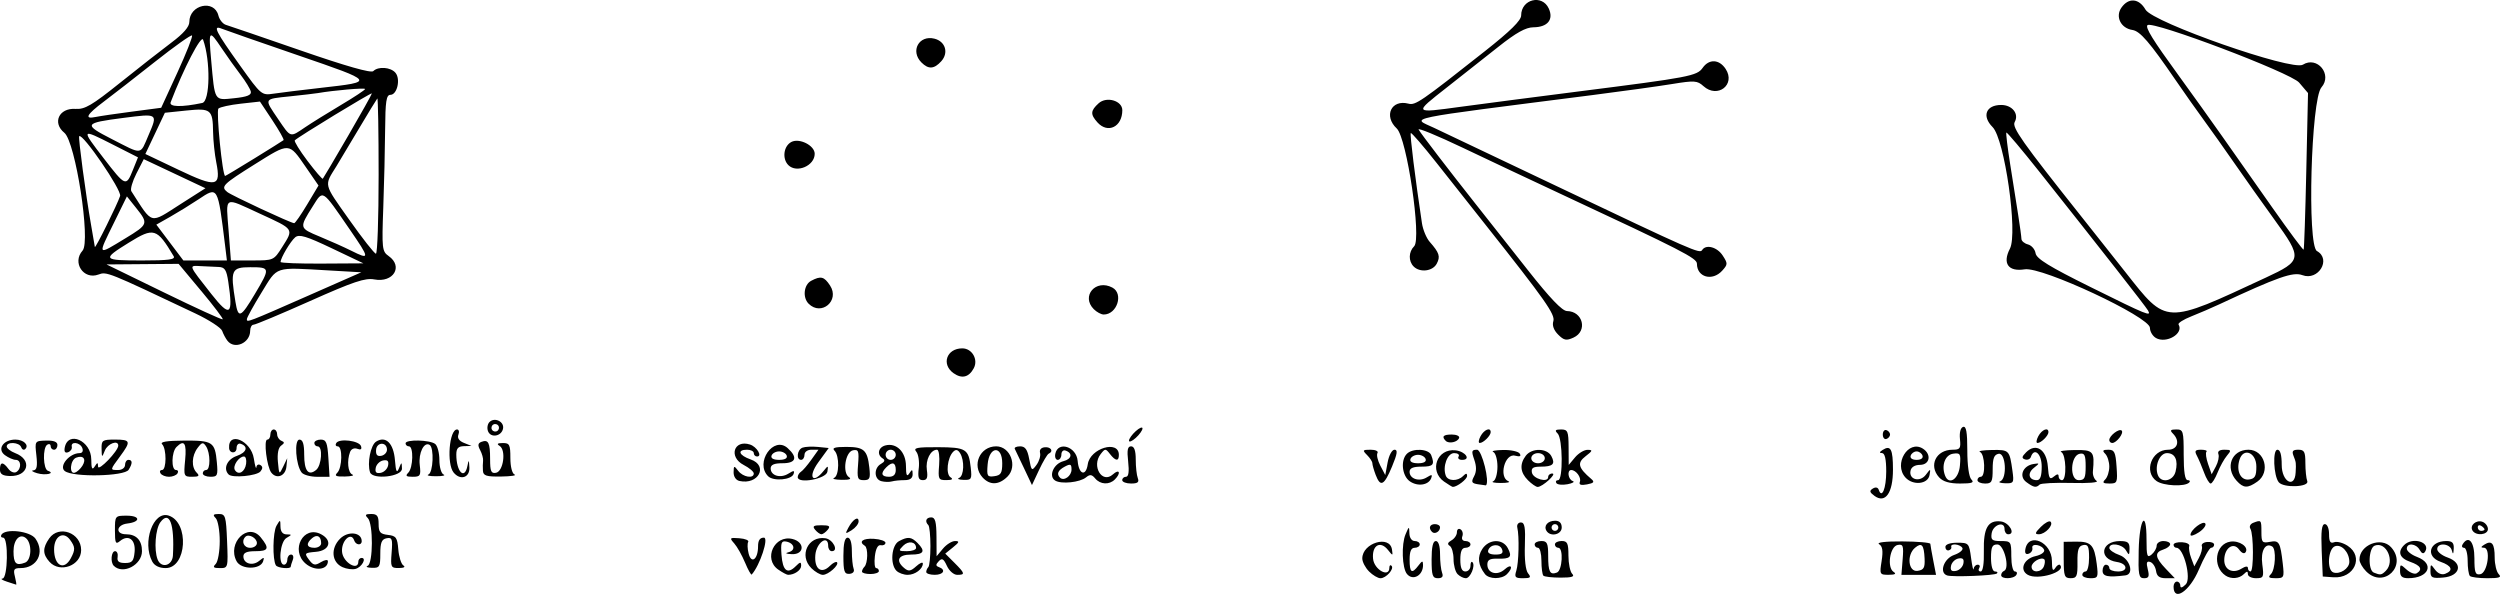 <?xml version="1.0" encoding="UTF-8" standalone="no"?>
<svg
   xmlns:dc="http://purl.org/dc/elements/1.1/"
   xmlns:cc="http://creativecommons.org/ns#"
   xmlns:rdf="http://www.w3.org/1999/02/22-rdf-syntax-ns#"
   xmlns:svg="http://www.w3.org/2000/svg"
   xmlns="http://www.w3.org/2000/svg"
   xmlns:sodipodi="http://sodipodi.sourceforge.net/DTD/sodipodi-0.dtd"
   xmlns:inkscape="http://www.inkscape.org/namespaces/inkscape"
   width="195.678mm"
   height="46.488mm"
   viewBox="0 0 195.678 46.488"
   version="1.1"
   id="svg8"
   inkscape:version="1.0.1 (3bc2e813f5, 2020-09-07)"
   sodipodi:docname="ramsey-motivace.svg">
  <defs
     id="defs2" />
  <sodipodi:namedview
     id="base"
     pagecolor="#ffffff"
     bordercolor="#666666"
     borderopacity="1.0"
     inkscape:pageopacity="0.0"
     inkscape:pageshadow="2"
     inkscape:zoom="0.54644825"
     inkscape:cx="295.50259"
     inkscape:cy="66.925309"
     inkscape:document-units="mm"
     inkscape:current-layer="layer1"
     inkscape:document-rotation="0"
     showgrid="false"
     inkscape:window-width="954"
     inkscape:window-height="1049"
     inkscape:window-x="2880"
     inkscape:window-y="0"
     inkscape:window-maximized="1"
     fit-margin-top="0"
     fit-margin-left="0"
     fit-margin-right="0"
     fit-margin-bottom="0" />
  <g
     inkscape:label="Layer 1"
     inkscape:groupmode="layer"
     id="layer1"
     transform="translate(-0.661,-18.435)">
    <path
       style="fill:#000000;stroke-width:0.265"
       d="m 170.788,64.354 c 0,-0.218 0.119,-0.397 0.265,-0.397 0.146,0 0.265,0.145 0.265,0.321 0,0.208 0.151,0.17 0.428,-0.107 0.451,-0.451 -0.163,-2.86 -0.729,-2.86 -0.126,0 -0.229,-0.106 -0.229,-0.237 0,-0.13 0.299,-0.219 0.664,-0.198 0.365,0.021 0.619,0.157 0.564,0.303 -0.055,0.146 0.011,0.562 0.148,0.926 l 0.248,0.661 0.35,-0.648 c 0.192,-0.356 0.3,-0.777 0.24,-0.935 -0.061,-0.158 0.131,-0.305 0.425,-0.328 0.295,-0.022 0.536,0.071 0.536,0.208 0,0.136 -0.106,0.248 -0.235,0.248 -0.129,0 -0.564,0.774 -0.966,1.72 -0.717,1.687 -1.974,2.53 -1.974,1.323 z M 1.19,63.957 c -0.364,-0.117 -0.513,-0.224 -0.331,-0.238 0.419,-0.033 0.469,-3.201 0.051,-3.201 -0.154,0 -0.215,-0.105 -0.136,-0.233 0.314,-0.507 2.247,-0.283 2.662,0.309 0.758,1.082 0.136,2.306 -1.171,2.306 -0.511,0 -0.578,0.101 -0.437,0.661 0.091,0.364 0.134,0.65 0.095,0.635 -0.039,-0.015 -0.369,-0.122 -0.733,-0.238 z m 1.434,-1.484 c 0.512,-0.196 0.558,-1.511 0.068,-1.917 -0.48,-0.398 -0.973,0.123 -0.973,1.028 0,0.961 0.201,1.159 0.904,0.889 z m 105.194,0.69 c -0.291,-0.291 -0.529,-0.749 -0.529,-1.017 0,-1.213 2.149,-1.863 2.323,-0.702 0.077,0.514 0.068,0.515 -0.315,0.033 -0.601,-0.755 -1.266,-0.36 -1.165,0.693 0.083,0.856 1.274,1.515 1.274,0.704 0,-0.18 0.076,-0.251 0.17,-0.157 0.236,0.236 -0.419,0.977 -0.864,0.977 -0.2,0 -0.603,-0.238 -0.894,-0.529 z m 2.967,0.198 c -0.382,-0.463 -0.446,-2.317 -0.108,-3.109 0.275,-0.644 0.283,-0.646 0.299,-0.066 0.01,0.345 0.183,0.595 0.414,0.595 0.218,0 0.397,0.119 0.397,0.265 0,0.146 -0.179,0.265 -0.397,0.265 -0.277,0 -0.397,0.279 -0.397,0.926 0,1.033 0.17,1.148 0.69,0.463 0.296,-0.39 0.353,-0.398 0.36,-0.053 0.017,0.823 -0.79,1.281 -1.258,0.714 z m 1.928,-1.124 c 0,-0.988 0.106,-1.455 0.331,-1.455 0.208,0 0.331,0.384 0.331,1.037 0,0.57 0.072,1.225 0.161,1.455 0.111,0.289 0.009,0.419 -0.331,0.419 -0.419,0 -0.491,-0.214 -0.491,-1.455 z m 2.037,1.138 c -0.175,-0.175 -0.318,-0.703 -0.318,-1.175 0,-0.472 -0.134,-0.941 -0.299,-1.042 -0.204,-0.126 -0.162,-0.261 0.132,-0.426 0.237,-0.133 0.431,-0.421 0.431,-0.64 0,-0.22 0.127,-0.321 0.283,-0.225 0.155,0.096 0.219,0.341 0.141,0.545 -0.082,0.214 0.022,0.37 0.247,0.37 0.214,0 0.389,0.119 0.389,0.265 0,0.146 -0.179,0.265 -0.397,0.265 -0.277,0 -0.397,0.279 -0.397,0.926 0,0.647 0.12,0.926 0.397,0.926 0.218,0 0.397,-0.198 0.397,-0.441 0,-0.243 0.07,-0.371 0.156,-0.285 0.252,0.252 -0.162,1.255 -0.518,1.255 -0.179,0 -0.469,-0.143 -0.644,-0.318 z m 2.137,-0.013 c -0.537,-0.694 -0.606,-1.345 -0.206,-1.956 0.517,-0.789 1.592,-0.828 1.996,-0.072 0.369,0.69 0.207,0.858 -0.802,0.829 -0.604,-0.017 -0.797,0.095 -0.797,0.46 0,0.687 0.778,0.9 1.361,0.373 0.534,-0.483 0.692,-0.14 0.173,0.379 -0.415,0.415 -1.401,0.407 -1.726,-0.013 z m 1.34,-1.931 c -0.18,-0.469 -0.918,-0.415 -1.083,0.079 -0.069,0.207 0.143,0.331 0.565,0.331 0.501,0 0.635,-0.106 0.518,-0.41 z m 1.117,1.678 c 0.194,-0.61 0.242,-2.701 0.078,-3.385 -0.052,-0.218 0.075,-0.397 0.282,-0.397 0.296,0 0.363,0.388 0.312,1.802 -0.04,1.101 0.058,1.95 0.25,2.183 0.261,0.315 0.193,0.381 -0.396,0.381 -0.614,0 -0.686,-0.081 -0.526,-0.584 z m 2.121,0.386 c -0.085,-0.085 -0.154,-0.611 -0.154,-1.169 0,-0.558 -0.119,-1.014 -0.265,-1.014 -0.146,0 -0.265,-0.119 -0.265,-0.265 0,-0.146 0.238,-0.265 0.529,-0.265 0.448,0 0.529,0.176 0.529,1.147 0,1.27 0.137,1.532 0.687,1.32 0.423,-0.162 0.521,-1.938 0.106,-1.938 -0.146,0 -0.265,-0.119 -0.265,-0.265 0,-0.146 0.238,-0.265 0.529,-0.265 0.447,0 0.529,0.176 0.529,1.138 0,0.626 0.133,1.271 0.295,1.433 0.218,0.218 -0.021,0.295 -0.904,0.295 -0.66,0 -1.269,-0.069 -1.354,-0.154 z m 31.594,-0.022 c -0.636,-0.213 -0.255,-1.318 0.551,-1.599 0.447,-0.156 0.738,-0.406 0.646,-0.555 -0.191,-0.31 -0.965,-0.375 -0.864,-0.073 0.036,0.109 -0.053,0.228 -0.198,0.265 -0.146,0.036 -0.265,-0.083 -0.265,-0.265 0,-0.202 0.362,-0.331 0.926,-0.331 0.898,0 0.931,0.036 1.085,1.191 0.087,0.655 0.177,1.042 0.198,0.86 0.022,-0.182 0.166,-0.331 0.32,-0.331 0.154,0 0.207,0.119 0.117,0.265 -0.09,0.146 -0.037,0.265 0.118,0.265 0.172,0 0.268,-0.619 0.246,-1.585 -0.041,-1.815 0.321,-2.449 1.331,-2.331 0.654,0.076 1.184,1.006 0.573,1.006 -0.156,0 -0.284,-0.187 -0.284,-0.416 0,-0.647 -0.913,-0.329 -1.011,0.353 -0.072,0.503 0.038,0.593 0.728,0.593 0.786,0 0.812,0.038 0.812,1.191 0,0.662 0.124,1.191 0.28,1.191 0.154,0 0.207,0.119 0.117,0.265 -0.205,0.332 -1.191,0.35 -1.191,0.022 0,-0.133 0.101,-0.282 0.223,-0.331 0.476,-0.188 0.006,-2.073 -0.517,-2.073 -0.407,0 -0.5,0.197 -0.5,1.058 0,0.63 0.125,1.058 0.309,1.058 0.17,0 0.24,0.069 0.155,0.154 -0.167,0.167 -3.477,0.299 -3.905,0.155 z m 1.279,-0.931 c 0.067,-0.35 -0.041,-0.458 -0.391,-0.391 -0.266,0.051 -0.526,0.311 -0.577,0.577 -0.067,0.35 0.041,0.458 0.391,0.391 0.266,-0.051 0.526,-0.311 0.577,-0.577 z m 5.031,0.879 c -0.666,-0.388 -0.301,-1.256 0.612,-1.456 0.429,-0.094 0.735,-0.309 0.679,-0.478 -0.137,-0.412 -1.018,-0.566 -0.925,-0.162 0.04,0.175 -0.087,0.377 -0.283,0.448 -0.234,0.085 -0.324,-0.039 -0.262,-0.364 0.257,-1.349 2.071,-0.539 2.077,0.928 0.003,0.695 0.072,0.853 0.25,0.571 0.135,-0.214 0.306,-0.33 0.378,-0.257 0.537,0.537 -1.737,1.231 -2.526,0.771 z m 1.273,-0.665 c 0.086,-0.225 0.1,-0.465 0.03,-0.535 -0.236,-0.236 -0.997,0.203 -0.997,0.575 0,0.501 0.772,0.469 0.967,-0.04 z m 1.547,-0.487 v -1.425 l 0.974,-0.013 c 1.167,-0.016 1.423,0.261 1.611,1.739 0.133,1.051 0.101,1.124 -0.493,1.124 -0.35,-10e-6 -0.636,-0.119 -0.636,-0.265 0,-0.146 0.119,-0.265 0.265,-0.265 0.146,0 0.265,-0.485 0.265,-1.078 0,-0.886 -0.083,-1.061 -0.463,-0.985 -0.365,0.073 -0.46,0.356 -0.446,1.342 0.015,1.091 -0.053,1.249 -0.529,1.249 -0.484,0 -0.546,-0.162 -0.546,-1.425 z m 3.043,0.839 c 0,-0.26 0.119,-0.472 0.265,-0.472 0.146,0 0.265,0.119 0.265,0.265 0,0.146 0.308,0.265 0.684,0.265 0.818,0 0.743,-0.62 -0.09,-0.743 -1.466,-0.217 -1.264,-1.638 0.232,-1.638 0.616,0 0.76,0.114 0.753,0.595 -0.007,0.532 -0.037,0.546 -0.278,0.132 -0.291,-0.499 -1.302,-0.643 -1.302,-0.185 0,0.153 0.357,0.403 0.794,0.555 0.82,0.286 1.174,1.5 0.463,1.589 -1.364,0.17 -1.786,0.085 -1.786,-0.363 z m 2.827,-1.591 c 0.056,-2.503 0.612,-3.28 0.612,-0.856 0,1.312 0.052,1.467 0.397,1.18 0.218,-0.181 0.397,-0.493 0.397,-0.694 0,-0.2 0.238,-0.364 0.529,-0.364 0.291,0 0.529,0.111 0.529,0.247 0,0.136 -0.238,0.322 -0.529,0.415 -0.714,0.227 -0.666,0.622 0.182,1.507 l 0.711,0.742 h -0.693 c -0.508,0 -0.715,-0.153 -0.777,-0.575 -0.046,-0.316 -0.25,-0.629 -0.453,-0.696 -0.279,-0.092 -0.326,0.048 -0.193,0.575 0.139,0.555 0.08,0.696 -0.293,0.696 -0.414,2.2e-4 -0.462,-0.252 -0.419,-2.177 z m 6.804,1.974 c -1.065,-0.711 -0.812,-2.491 0.378,-2.662 0.695,-0.1 1.443,0.413 1.192,0.818 -0.104,0.169 -0.304,0.091 -0.518,-0.202 -0.451,-0.617 -1.159,-0.107 -1.159,0.834 0,0.762 0.672,1.089 1.358,0.66 0.305,-0.19 0.494,-0.206 0.494,-0.042 0,0.147 0.092,0.267 0.205,0.267 0.257,0 0.246,-2.933 -0.013,-3.346 -0.106,-0.169 -0.005,-0.374 0.227,-0.463 0.627,-0.241 0.638,-0.228 0.638,0.729 0,0.805 0.063,0.877 0.658,0.764 0.731,-0.14 0.818,0.008 1.015,1.721 0.122,1.068 0.094,1.124 -0.56,1.124 -0.536,0 -0.619,-0.071 -0.372,-0.318 0.355,-0.355 0.434,-1.961 0.106,-2.163 -0.542,-0.335 -0.92,0.342 -0.779,1.395 0.135,1.01 0.101,1.085 -0.491,1.085 -0.35,0 -0.636,-0.143 -0.636,-0.318 0,-0.247 -0.071,-0.247 -0.318,0 -0.356,0.356 -0.991,0.407 -1.429,0.115 z m 7.519,-1.981 c -0.062,-1.51 0.003,-2.051 0.246,-2.051 0.19,2.7e-4 0.331,0.334 0.331,0.786 0,0.591 0.099,0.748 0.399,0.632 0.219,-0.084 0.696,0.041 1.058,0.279 1.301,0.852 0.514,2.582 -1.122,2.464 l -0.828,-0.06 -0.085,-2.051 z m 2.164,0.902 c 0,-0.751 -0.617,-1.415 -1.131,-1.218 -0.54,0.207 -0.641,1.86 -0.125,2.045 0.513,0.184 1.257,-0.306 1.257,-0.827 z m 1.323,0.752 c -0.291,-0.291 -0.529,-0.708 -0.529,-0.926 0,-1.155 1.702,-1.823 2.473,-0.971 1.304,1.441 -0.57,3.271 -1.943,1.897 z m 1.535,-0.053 c 0.739,-0.739 0.041,-2.319 -0.87,-1.969 -0.491,0.189 -0.548,1.918 -0.07,2.112 0.517,0.209 0.601,0.196 0.939,-0.142 z m 1.111,0.012 c 0,-0.547 0.021,-0.552 0.512,-0.106 0.282,0.255 0.639,0.386 0.794,0.29 0.486,-0.3 0.309,-0.61 -0.512,-0.897 -0.833,-0.29 -1.01,-0.776 -0.476,-1.31 0.667,-0.667 2.099,-0.224 1.646,0.51 -0.126,0.204 -0.261,0.162 -0.426,-0.132 -0.286,-0.511 -1.009,-0.577 -1.009,-0.092 0,0.186 0.357,0.474 0.794,0.638 1.409,0.532 0.944,1.668 -0.683,1.668 -0.479,0 -0.64,-0.144 -0.64,-0.57 z m 2.381,0.006 c 0,-0.566 0.018,-0.571 0.359,-0.105 0.22,0.3 0.527,0.426 0.794,0.323 0.665,-0.255 0.521,-0.631 -0.359,-0.938 -1.218,-0.425 -0.886,-1.627 0.45,-1.627 0.464,0 0.601,0.142 0.578,0.595 -0.023,0.448 -0.061,0.481 -0.152,0.132 -0.143,-0.549 -1.141,-0.629 -1.141,-0.092 0,0.204 0.366,0.499 0.813,0.654 1.238,0.432 1.009,1.458 -0.35,1.57 -0.877,0.073 -0.992,0.013 -0.992,-0.514 z m 3.087,0.387 c -0.097,-0.097 -0.176,-0.633 -0.176,-1.191 0,-0.558 -0.126,-1.014 -0.28,-1.014 -0.154,0 -0.207,-0.119 -0.117,-0.265 0.466,-0.754 0.926,-0.219 0.926,1.078 0,1.135 0.071,1.329 0.463,1.255 0.575,-0.109 0.84,-2.065 0.281,-2.072 -0.259,-0.003 -0.25,-0.065 0.037,-0.247 0.581,-0.367 0.806,-0.086 0.806,1.008 0,0.544 0.143,1.133 0.318,1.307 0.247,0.247 0.051,0.318 -0.882,0.318 -0.66,0 -1.279,-0.079 -1.376,-0.176 z M 58.979,62.477 c -0.235,-0.568 -0.615,-1.245 -0.845,-1.504 -0.392,-0.441 -0.366,-0.467 0.405,-0.408 0.453,0.035 0.761,0.164 0.685,0.287 -0.076,0.124 -0.062,0.533 0.033,0.909 0.213,0.85 0.738,0.45 0.738,-0.563 0,-0.469 0.142,-0.681 0.457,-0.681 0.403,0 -0.308,2.158 -0.951,2.885 -0.052,0.059 -0.286,-0.358 -0.521,-0.926 z m 2.595,0.54 c -1.194,-0.836 -0.298,-2.749 1.121,-2.393 0.979,0.246 0.934,1.228 -0.055,1.186 -0.475,-0.02 -0.562,-0.074 -0.25,-0.155 0.577,-0.15 0.453,-0.706 -0.185,-0.83 -0.385,-0.075 -0.444,0.088 -0.375,1.038 0.091,1.247 0.461,1.545 1.11,0.896 0.357,-0.357 0.428,-0.364 0.428,-0.04 0,0.346 -0.523,0.709 -1.021,0.709 -0.101,0 -0.449,-0.185 -0.772,-0.412 z m 2.587,-0.117 c -0.981,-0.981 -0.252,-2.529 1.1,-2.336 0.602,0.086 1.066,1.013 0.507,1.013 -0.156,0 -0.284,-0.187 -0.284,-0.416 0,-0.913 -0.925,-0.255 -1.006,0.716 -0.092,1.103 0.471,1.521 1.143,0.849 0.229,-0.229 0.477,-0.358 0.549,-0.285 0.202,0.202 -0.674,0.989 -1.102,0.989 -0.208,0 -0.616,-0.238 -0.907,-0.529 z m 2.514,-0.947 c 0,-0.971 0.107,-1.434 0.331,-1.434 0.208,0 0.331,0.384 0.331,1.037 0,0.57 0.062,1.199 0.139,1.398 0.083,0.217 -0.05,0.376 -0.331,0.397 -0.396,0.03 -0.47,-0.188 -0.47,-1.398 z m 1.455,1.223 c 0,-0.103 0.085,-0.273 0.189,-0.376 0.273,-0.273 0.299,-1.481 0.035,-1.644 -0.52,-0.322 -0.158,-0.602 0.706,-0.547 0.511,0.033 0.92,0.175 0.909,0.316 -0.012,0.141 -0.179,0.224 -0.371,0.185 -0.223,-0.045 -0.39,0.268 -0.459,0.86 -0.06,0.512 -0.014,0.931 0.103,0.931 0.116,0 0.211,0.104 0.211,0.232 0,0.127 -0.298,0.232 -0.661,0.232 -0.364,0 -0.661,-0.084 -0.661,-0.187 z m 2.699,-0.064 c -0.517,-0.517 -0.392,-2.005 0.194,-2.319 0.695,-0.372 0.966,-0.346 1.454,0.142 0.645,0.645 0.498,0.907 -0.51,0.907 -1.001,0 -1.234,0.473 -0.524,1.062 0.329,0.273 0.497,0.247 0.926,-0.141 0.288,-0.261 0.524,-0.361 0.524,-0.222 0,0.433 -0.61,0.888 -1.191,0.888 -0.306,0 -0.699,-0.143 -0.873,-0.318 z m 1.535,-1.784 c 0,-0.494 -0.589,-0.598 -1.008,-0.179 -0.395,0.395 -0.372,0.428 0.29,0.428 0.395,0 0.718,-0.112 0.718,-0.249 z m 0.794,1.881 c 0,-0.121 0.074,-0.295 0.165,-0.386 0.091,-0.091 0.165,-0.83 0.165,-1.643 0,-0.812 -0.074,-1.552 -0.165,-1.643 -0.295,-0.295 -0.175,-0.606 0.232,-0.606 0.306,0 0.399,0.349 0.406,1.521 l 0.009,1.521 0.497,-0.595 c 0.273,-0.327 0.699,-0.595 0.947,-0.595 0.367,0 0.338,0.091 -0.158,0.492 l -0.608,0.492 0.711,0.711 c 0.841,0.841 0.867,0.951 0.224,0.951 -0.27,0 -0.629,-0.313 -0.806,-0.702 -0.256,-0.561 -0.383,-0.634 -0.638,-0.364 -0.248,0.263 -0.245,0.365 0.013,0.459 0.574,0.211 0.358,0.606 -0.331,0.606 -0.364,0 -0.661,-0.099 -0.661,-0.22 z m 74.78,-0.865 c 0.126,-0.79 0.073,-1.148 -0.195,-1.315 -0.226,-0.141 0.477,-0.225 1.814,-0.217 1.201,0.007 2.188,0.093 2.194,0.191 0.006,0.098 0.109,0.684 0.229,1.302 l 0.218,1.124 h -1.355 -1.355 l 0.097,-1.216 c 0.085,-1.068 0.037,-1.204 -0.395,-1.122 -0.606,0.115 -0.851,1.766 -0.313,2.108 0.238,0.151 0.116,0.223 -0.38,0.226 -0.708,0.004 -0.725,-0.03 -0.557,-1.081 z m 3.364,-0.191 c -0.051,-1.082 -0.225,-1.279 -0.746,-0.846 -0.675,0.56 -0.531,1.912 0.192,1.81 0.491,-0.07 0.588,-0.238 0.554,-0.963 z m -126.719,0.396 c -1.222,-1.051 -0.171,-3.037 1.215,-2.295 0.909,0.486 0.672,1.279 -0.411,1.373 -0.891,0.078 -0.919,0.11 -0.545,0.611 0.338,0.453 0.473,0.481 0.94,0.196 0.302,-0.184 0.545,-0.218 0.545,-0.075 0,0.691 -1.031,0.803 -1.744,0.19 z m 1.215,-1.59 c 0,-0.549 -0.313,-0.73 -0.703,-0.406 -0.513,0.426 -0.436,0.759 0.174,0.759 0.291,0 0.529,-0.159 0.529,-0.353 z m 1.675,1.87 c -0.856,-0.382 -0.951,-1.472 -0.193,-2.23 0.628,-0.628 1.693,-0.506 1.693,0.193 0,0.362 -0.464,0.317 -0.589,-0.057 -0.24,-0.719 -1.033,0.038 -0.949,0.906 0.079,0.824 1.274,1.526 1.274,0.748 0,-0.156 0.115,-0.283 0.256,-0.283 0.417,0 0.011,0.731 -0.477,0.859 -0.247,0.065 -0.703,0.004 -1.015,-0.135 z M 4.539,62.415 c -0.547,-0.604 -0.553,-1.086 -0.026,-1.839 0.754,-1.077 2.499,-0.44 2.499,0.913 0,1.212 -1.653,1.831 -2.473,0.925 z m 1.669,-0.292 c 0.355,-0.663 0.345,-0.877 -0.064,-1.436 -0.522,-0.714 -1.25,-0.283 -1.25,0.742 0,1.29 0.775,1.7 1.314,0.695 z m 3.361,0.6 c -0.28,-0.28 -0.205,-1.147 0.1,-1.147 0.152,0 0.241,0.208 0.198,0.463 -0.057,0.338 0.101,0.463 0.584,0.463 0.553,0 0.675,-0.141 0.745,-0.862 0.094,-0.971 -0.485,-1.403 -1.145,-0.855 -0.338,0.281 -0.394,0.164 -0.394,-0.83 0,-1.146 0.009,-1.157 0.926,-1.157 1.066,0 1.103,0.488 0.046,0.613 -0.872,0.103 -0.959,0.842 -0.099,0.842 0.799,0 1.244,0.473 1.244,1.323 0,1.081 -1.494,1.858 -2.205,1.147 z m 3.008,-0.335 c -0.804,-1.503 0.076,-3.982 1.279,-3.6 1.635,0.519 1.434,4.112 -0.23,4.112 -0.496,0 -0.874,-0.185 -1.049,-0.512 z m 1.619,-0.48 c 0.137,-2.468 -0.275,-3.556 -0.984,-2.595 -0.386,0.524 -0.509,2.148 -0.218,2.904 0.282,0.734 1.157,0.509 1.203,-0.309 z m 3.346,0.675 c 0.175,-0.175 0.318,-0.984 0.318,-1.799 0,-0.815 -0.143,-1.625 -0.318,-1.799 -0.247,-0.247 -0.193,-0.318 0.244,-0.318 0.519,0 0.569,0.162 0.648,2.117 0.085,2.094 0.079,2.117 -0.562,2.117 -0.504,-5.3e-4 -0.578,-0.071 -0.331,-0.318 z m 1.635,-0.221 c -0.765,-1.43 0.905,-3.084 1.888,-1.87 0.708,0.874 0.625,1.086 -0.428,1.086 -0.655,0 -0.926,0.119 -0.926,0.405 0,0.574 0.72,0.779 1.237,0.352 0.373,-0.308 0.418,-0.303 0.307,0.036 -0.217,0.665 -1.721,0.658 -2.078,-0.009 z m 1.592,-1.418 c 0,-0.399 -0.643,-0.753 -0.9,-0.495 -0.348,0.348 -0.127,0.864 0.371,0.864 0.291,0 0.529,-0.166 0.529,-0.369 z m 1.486,1.741 c -0.276,-0.447 -0.243,-2.597 0.048,-3.099 0.293,-0.505 0.303,-0.502 0.311,0.073 0.005,0.384 0.172,0.598 0.471,0.603 0.441,0.008 0.441,0.021 0,0.278 -0.501,0.292 -0.671,2.095 -0.198,2.095 0.146,0 0.265,-0.179 0.265,-0.397 0,-0.218 0.132,-0.397 0.293,-0.397 0.161,0 0.221,0.188 0.132,0.419 -0.088,0.23 -0.161,0.468 -0.161,0.529 0,0.205 -1.026,0.113 -1.16,-0.105 z m 7.18,0.04 c 0.435,-0.176 0.446,-3.307 0.013,-3.741 -0.247,-0.247 -0.188,-0.318 0.265,-0.318 0.467,0 0.582,0.153 0.582,0.776 0,0.65 0.118,0.79 0.728,0.86 0.641,0.074 0.738,0.21 0.813,1.139 0.047,0.58 0.226,1.144 0.397,1.253 0.185,0.118 0.043,0.199 -0.352,0.202 -0.626,0.004 -0.658,-0.064 -0.567,-1.211 0.085,-1.069 0.037,-1.204 -0.395,-1.119 -0.386,0.076 -0.492,0.336 -0.492,1.216 0,1.023 -0.057,1.117 -0.661,1.098 -0.364,-0.012 -0.513,-0.081 -0.331,-0.155 z m 142.677,-2.424 c 0,-0.395 0.996,-1.155 1.162,-0.887 0.086,0.139 -0.14,0.447 -0.503,0.685 -0.363,0.238 -0.659,0.329 -0.659,0.202 z M 64.462,59.9 c -0.233,-0.281 -0.132,-0.353 0.493,-0.353 0.624,0 0.725,0.072 0.493,0.353 -0.161,0.194 -0.383,0.353 -0.493,0.353 -0.11,0 -0.332,-0.159 -0.493,-0.353 z m 2.595,-0.15 c 0.361,-0.675 0.808,-0.953 0.808,-0.503 0,0.192 -0.245,0.502 -0.545,0.689 -0.5,0.313 -0.522,0.297 -0.263,-0.186 z m 45.692,0.319 c -0.298,-0.298 -0.181,-0.61 0.228,-0.61 0.218,0 0.397,0.112 0.397,0.249 0,0.334 -0.413,0.573 -0.625,0.361 z m 8.959,-0.081 c -0.244,-0.395 0.096,-0.794 0.677,-0.794 0.337,0 0.514,0.182 0.514,0.529 0,0.561 -0.886,0.758 -1.191,0.265 z m 0.926,-0.265 c 0,-0.146 -0.119,-0.265 -0.265,-0.265 -0.146,0 -0.265,0.119 -0.265,0.265 0,0.146 0.119,0.265 0.265,0.265 0.146,0 0.265,-0.119 0.265,-0.265 z m 37.769,-0.051 c 0.319,-0.319 0.66,-0.501 0.758,-0.403 0.257,0.257 -0.418,0.984 -0.915,0.984 -0.34,0 -0.309,-0.114 0.157,-0.581 z m 33.786,0.293 c -0.25,-0.405 0.293,-0.873 0.79,-0.682 0.228,0.087 0.415,0.341 0.415,0.564 0,0.462 -0.935,0.554 -1.205,0.118 z m 0.94,-0.094 c 0,-0.064 -0.119,-0.19 -0.265,-0.28 -0.146,-0.09 -0.265,-0.037 -0.265,0.117 0,0.154 0.119,0.28 0.265,0.28 0.146,0 0.265,-0.052 0.265,-0.117 z m -47.75,-2.623 c -0.387,-0.283 -0.413,-0.398 -0.129,-0.574 0.215,-0.133 0.396,-0.096 0.46,0.094 0.245,0.735 0.588,-0.097 0.588,-1.426 0,-0.973 -0.107,-1.441 -0.331,-1.444 -0.227,-0.003 -0.21,-0.08 0.053,-0.247 0.631,-0.399 0.806,-0.063 0.806,1.549 0,1.825 -0.597,2.67 -1.448,2.048 z m -36.371,-1.141 c -0.608,-0.426 -0.737,-1.643 -0.229,-2.152 0.46,-0.46 1.713,-0.393 1.903,0.101 0.292,0.76 0.17,0.904 -0.765,0.904 -0.655,0 -0.926,0.119 -0.926,0.405 0,0.556 0.761,0.801 1.348,0.434 0.388,-0.242 0.456,-0.229 0.344,0.065 -0.212,0.551 -1.058,0.674 -1.675,0.243 z m 1.24,-1.742 c -0.061,-0.182 -0.329,-0.331 -0.595,-0.331 -0.267,0 -0.535,0.149 -0.595,0.331 -0.07,0.209 0.148,0.331 0.595,0.331 0.447,0 0.665,-0.121 0.595,-0.331 z m 1.448,1.771 c -1.208,-0.846 -0.557,-2.623 0.897,-2.452 0.78,0.092 1.224,0.747 0.506,0.747 -0.239,0 -0.361,-0.119 -0.271,-0.265 0.09,-0.146 -0.068,-0.265 -0.35,-0.265 -0.53,0 -0.923,1.065 -0.652,1.769 0.167,0.434 0.925,0.451 1.347,0.03 0.236,-0.236 0.318,-0.239 0.318,-0.009 0,0.254 -0.784,0.856 -1.114,0.856 -0.05,0 -0.355,-0.185 -0.679,-0.412 z m 2.654,0.206 c -0.506,-0.081 -0.552,-0.174 -0.311,-0.625 0.196,-0.367 0.2,-0.768 0.013,-1.305 -0.235,-0.675 -0.207,-0.775 0.22,-0.775 0.382,0 1.018,2.573 0.689,2.789 -0.009,0.006 -0.284,-0.032 -0.611,-0.085 z m 3.902,-0.323 c -0.609,-0.609 -0.663,-1.256 -0.161,-1.918 0.468,-0.616 1.658,-0.597 1.994,0.031 0.335,0.626 0.129,0.829 -0.839,0.829 -0.59,0 -0.748,0.108 -0.681,0.463 0.095,0.497 1.273,0.821 1.273,0.349 0,-0.156 0.149,-0.279 0.331,-0.274 0.366,0.01 -0.777,1.05 -1.154,1.05 -0.129,0 -0.473,-0.238 -0.764,-0.529 z m 1.323,-1.72 c 0,-0.22 -0.235,-0.397 -0.529,-0.397 -0.294,0 -0.529,0.176 -0.529,0.397 0,0.22 0.235,0.397 0.529,0.397 0.294,0 0.529,-0.176 0.529,-0.397 z m 0.904,1.949 c -0.078,-0.126 -0.015,-0.229 0.139,-0.229 0.394,0 0.361,-3.253 -0.037,-3.651 -0.247,-0.247 -0.188,-0.318 0.265,-0.318 0.525,0 0.583,0.137 0.591,1.389 l 0.009,1.389 0.497,-0.595 c 0.273,-0.327 0.716,-0.593 0.983,-0.589 0.417,0.005 0.394,0.077 -0.162,0.504 -0.677,0.52 -0.583,0.898 0.444,1.773 0.279,0.237 0.21,0.325 -0.333,0.429 -0.476,0.091 -0.645,0.03 -0.556,-0.2 0.13,-0.339 -0.299,-0.925 -0.678,-0.925 -0.344,0 -0.241,0.74 0.119,0.86 0.182,0.061 5.3e-4,0.174 -0.403,0.251 -0.404,0.077 -0.798,0.037 -0.876,-0.088 z m 36.783,-0.081 c -0.607,-0.451 -0.269,-1.286 0.573,-1.415 0.486,-0.074 0.486,-0.065 0.011,0.313 -0.523,0.417 -0.388,0.954 0.241,0.954 0.268,0 0.381,-0.313 0.381,-1.058 0,-1.015 -0.59,-1.537 -0.851,-0.754 -0.056,0.167 -0.26,0.251 -0.454,0.187 -0.277,-0.092 -0.258,-0.213 0.087,-0.558 0.764,-0.764 1.6,-0.219 1.698,1.107 0.069,0.935 0.143,1.064 0.463,0.799 0.27,-0.224 0.381,-0.23 0.381,-0.019 0,0.163 0.119,0.297 0.265,0.297 0.387,0 0.326,-2.048 -0.066,-2.206 -0.182,-0.073 0.294,-0.143 1.058,-0.154 1.474,-0.022 1.572,0.093 1.426,1.68 -0.026,0.281 0.104,0.611 0.289,0.734 0.193,0.129 -0.644,0.198 -1.968,0.162 -1.267,-0.034 -2.389,0.023 -2.491,0.126 -0.27,0.27 -0.463,0.234 -1.041,-0.194 z m 4.646,-1.226 c 0,-0.883 -0.084,-1.062 -0.463,-0.99 -0.738,0.14 -0.815,2.068 -0.082,2.068 0.461,0 0.545,-0.166 0.545,-1.078 z m 5.554,1.152 c -1.029,-0.721 -0.399,-2.456 0.891,-2.456 0.76,0 0.966,-0.685 0.381,-1.27 -0.247,-0.247 -0.188,-0.318 0.265,-0.318 0.548,0 0.582,0.116 0.582,1.984 0,1.336 0.101,1.984 0.309,1.984 0.17,0 0.223,0.086 0.118,0.19 -0.339,0.339 -2.004,0.264 -2.546,-0.116 z m 1.481,-0.736 c 0.226,-0.899 -0.032,-1.456 -0.672,-1.456 -0.571,0 -0.986,1.003 -0.712,1.719 0.253,0.659 1.197,0.48 1.383,-0.263 z m 4.78,0.706 c -0.932,-1.029 -0.397,-2.427 0.929,-2.427 1.271,0 1.756,1.753 0.691,2.499 -0.762,0.534 -1.085,0.519 -1.62,-0.072 z m 1.546,-1.104 c 0,-1.106 -1.008,-1.523 -1.318,-0.545 -0.279,0.878 0.09,1.646 0.745,1.552 0.462,-0.066 0.573,-0.26 0.573,-1.008 z m 1.752,1.221 c -0.405,-0.503 -0.489,-2.544 -0.105,-2.544 0.224,0 0.338,0.401 0.338,1.191 0,1.324 1.022,1.882 1.09,0.595 0.041,-0.771 0.04,-0.779 -0.172,-1.323 -0.137,-0.351 -0.046,-0.463 0.377,-0.463 0.472,0 0.557,0.159 0.557,1.037 0,0.57 0.066,1.209 0.147,1.419 0.181,0.473 -1.857,0.553 -2.231,0.088 z m -120.484,-0.098 c -0.271,-0.06 -0.46,-0.342 -0.455,-0.679 0.008,-0.535 0.033,-0.543 0.36,-0.113 0.375,0.493 1.219,0.636 1.219,0.205 0,-0.142 -0.357,-0.443 -0.794,-0.668 -1.195,-0.618 -0.77,-2 0.492,-1.599 0.544,0.173 0.999,0.938 0.558,0.938 -0.141,0 -0.256,-0.119 -0.256,-0.265 0,-0.146 -0.238,-0.265 -0.529,-0.265 -0.799,0 -0.635,0.441 0.284,0.761 1.408,0.491 0.611,2.017 -0.879,1.685 z m 11.113,0.017 c -0.583,-0.151 -0.604,-1.035 -0.032,-1.355 0.295,-0.165 0.336,-0.299 0.132,-0.426 -0.471,-0.291 -0.349,-0.872 0.213,-1.019 0.867,-0.227 1.604,0.511 1.609,1.609 0.003,0.728 0.069,0.876 0.261,0.58 0.219,-0.339 0.257,-0.33 0.261,0.066 0.003,0.314 -0.201,0.463 -0.636,0.463 -0.352,0 -0.798,0.045 -0.992,0.101 -0.194,0.056 -0.561,0.047 -0.815,-0.019 z m 1.124,-0.875 c 0,-0.6 -0.274,-0.678 -0.741,-0.212 -0.466,0.466 -0.388,0.741 0.212,0.741 0.353,0 0.529,-0.176 0.529,-0.529 z m 0,-1.191 c 0,-0.218 -0.179,-0.397 -0.397,-0.397 -0.218,0 -0.397,0.179 -0.397,0.397 0,0.218 0.179,0.397 0.397,0.397 0.218,0 0.397,-0.179 0.397,-0.397 z m 6.788,1.765 c -0.857,-0.947 -0.204,-2.427 1.072,-2.427 1.112,0 1.694,1.559 0.885,2.368 -0.672,0.672 -1.383,0.693 -1.957,0.059 z m 1.546,-1.104 c 0,-1.419 -1.024,-1.341 -1.142,0.087 -0.076,0.926 -0.031,1.005 0.529,0.926 0.507,-0.072 0.613,-0.246 0.613,-1.013 z m 1.706,0.392 c -0.342,-0.725 -0.667,-1.407 -0.723,-1.516 -0.056,-0.109 0.133,-0.198 0.42,-0.198 0.393,0 0.568,0.244 0.707,0.989 0.177,0.942 0.204,0.964 0.571,0.463 0.212,-0.289 0.338,-0.71 0.28,-0.935 -0.066,-0.253 0.081,-0.424 0.384,-0.447 0.478,-0.036 0.689,0.327 0.292,0.503 -0.109,0.049 -0.449,0.622 -0.754,1.273 l -0.556,1.185 z m 2.432,0.961 c -0.538,-0.341 -0.115,-1.323 0.653,-1.515 0.656,-0.165 0.743,-0.638 0.153,-0.834 -0.173,-0.058 -0.314,0.084 -0.314,0.314 0,0.23 -0.128,0.419 -0.284,0.419 -0.156,0 -0.244,-0.208 -0.195,-0.463 0.2,-1.038 1.66,-0.583 1.753,0.546 0.088,1.068 0.645,1.248 0.792,0.255 0.185,-1.248 2.433,-1.922 2.433,-0.729 0,0.521 -0.258,0.495 -0.698,-0.071 -0.342,-0.44 -0.378,-0.44 -0.729,0.012 -0.731,0.941 0.118,2.347 0.958,1.587 0.519,-0.47 0.657,-0.107 0.152,0.398 -0.436,0.436 -1.138,0.398 -1.537,-0.083 -0.26,-0.314 -0.414,-0.332 -0.711,-0.086 -0.48,0.398 -1.952,0.55 -2.424,0.251 z m 1.285,-0.861 c 0,-0.428 -0.085,-0.465 -0.529,-0.227 -0.535,0.287 -0.659,0.575 -0.371,0.864 0.299,0.299 0.9,-0.127 0.9,-0.637 z m 3.969,0.831 c 0,-0.146 0.135,-0.265 0.299,-0.265 0.198,0 0.254,-0.403 0.165,-1.191 -0.101,-0.9 -0.045,-1.191 0.23,-1.191 0.247,0 0.364,0.333 0.364,1.037 0,0.57 0.072,1.225 0.161,1.455 0.121,0.316 -0.009,0.419 -0.529,0.419 -0.379,0 -0.69,-0.119 -0.69,-0.265 z m 19.837,-0.414 c -0.142,-0.373 -0.258,-0.781 -0.258,-0.907 0,-0.126 -0.187,-0.416 -0.416,-0.644 -0.378,-0.378 -0.352,-0.416 0.28,-0.416 0.385,0 0.625,0.115 0.536,0.258 -0.088,0.142 0.013,0.588 0.225,0.992 l 0.384,0.733 0.186,-0.992 c 0.104,-0.557 0.341,-0.992 0.539,-0.992 0.268,0 0.22,0.319 -0.197,1.323 -0.618,1.487 -0.904,1.631 -1.28,0.644 z m 9.201,0.503 c 0.184,-0.074 0.331,-0.584 0.331,-1.148 0,-0.564 -0.147,-1.073 -0.331,-1.148 -0.182,-0.073 0.168,-0.143 0.778,-0.154 0.61,-0.011 1.194,0.117 1.298,0.285 0.129,0.209 0.013,0.26 -0.364,0.162 -0.807,-0.211 -1.302,1.688 -0.521,2.003 0.182,0.073 -0.086,0.133 -0.595,0.133 -0.509,0 -0.777,-0.06 -0.595,-0.133 z m 32.265,-0.296 c -0.951,-1.051 0.215,-2.984 1.363,-2.26 0.696,0.439 0.553,1.265 -0.22,1.271 -0.413,0.003 -0.69,0.177 -0.747,0.469 -0.135,0.692 0.741,0.915 1.201,0.307 0.374,-0.495 0.38,-0.495 0.29,0.023 -0.126,0.721 -1.3,0.839 -1.887,0.19 z m 1.337,-1.711 c -0.061,-0.182 -0.269,-0.331 -0.463,-0.331 -0.194,0 -0.402,0.149 -0.463,0.331 -0.066,0.197 0.122,0.331 0.463,0.331 0.341,0 0.529,-0.134 0.463,-0.331 z m 1.298,1.699 c -0.841,-0.929 -0.239,-2.162 1.056,-2.162 0.586,0 0.652,-0.097 0.576,-0.838 -0.052,-0.502 0.046,-0.882 0.245,-0.948 0.245,-0.082 0.331,0.398 0.331,1.843 0,1.167 0.128,2.081 0.318,2.271 0.247,0.247 0.05,0.318 -0.885,0.318 -0.829,0 -1.339,-0.15 -1.64,-0.484 z m 1.63,-0.928 c 0.076,-0.924 0.031,-1.003 -0.529,-0.924 -0.632,0.089 -0.939,0.919 -0.634,1.713 0.305,0.794 1.076,0.271 1.163,-0.789 z m 1.372,1.147 c 0,-0.146 0.119,-0.265 0.265,-0.265 0.385,0 0.325,-1.784 -0.066,-1.941 -0.182,-0.073 0.239,-0.143 0.934,-0.154 1.354,-0.022 1.379,0.003 1.606,1.633 0.131,0.938 0.1,0.991 -0.573,0.971 -0.391,-0.011 -0.562,-0.081 -0.38,-0.154 0.557,-0.225 0.431,-2.265 -0.132,-2.153 -0.354,0.07 -0.463,0.356 -0.463,1.21 0,0.984 -0.072,1.119 -0.595,1.119 -0.327,-1.9e-4 -0.595,-0.119 -0.595,-0.265 z m 10.001,-0.053 c 0.175,-0.175 0.318,-0.627 0.318,-1.005 0,-0.378 -0.143,-0.831 -0.318,-1.005 -0.247,-0.247 -0.194,-0.318 0.239,-0.318 0.479,0 0.569,0.184 0.648,1.323 0.087,1.253 0.057,1.323 -0.557,1.323 -0.504,-1.3e-4 -0.578,-0.071 -0.331,-0.318 z m 7.736,-0.542 c -0.175,-0.473 -0.429,-1.068 -0.564,-1.323 -0.198,-0.374 -0.134,-0.463 0.331,-0.463 0.317,0 0.506,0.07 0.421,0.155 -0.085,0.085 -0.028,0.518 0.126,0.961 l 0.281,0.806 0.33,-0.617 c 0.182,-0.339 0.271,-0.772 0.198,-0.961 -0.084,-0.22 0.084,-0.344 0.466,-0.344 0.544,0 0.562,0.042 0.204,0.463 -0.217,0.255 -0.547,0.85 -0.735,1.323 -0.187,0.473 -0.43,0.86 -0.541,0.86 -0.11,0 -0.344,-0.387 -0.519,-0.86 z m -112.393,0.29 c -1.059,-1.059 0.428,-3.199 1.529,-2.202 0.81,0.733 0.656,1.184 -0.404,1.184 -0.655,0 -0.926,0.118 -0.926,0.405 0,0.571 0.766,0.798 1.387,0.41 0.424,-0.265 0.501,-0.26 0.408,0.024 -0.153,0.467 -1.578,0.594 -1.994,0.178 z m 1.457,-1.613 c -0.061,-0.182 -0.329,-0.331 -0.595,-0.331 -0.267,0 -0.535,0.149 -0.595,0.331 -0.07,0.209 0.148,0.331 0.595,0.331 0.447,0 0.665,-0.121 0.595,-0.331 z m 0.86,1.684 c 0,-0.145 0.114,-0.334 0.252,-0.42 0.139,-0.086 0.504,-0.509 0.812,-0.942 l 0.56,-0.786 h -0.547 c -0.31,0 -0.547,0.172 -0.547,0.397 0,0.218 -0.119,0.397 -0.265,0.397 -0.404,0 -0.315,-0.791 0.107,-0.953 0.204,-0.078 0.75,-0.104 1.212,-0.058 l 0.841,0.085 -0.817,1.124 c -0.833,1.146 -0.446,1.749 0.424,0.661 0.347,-0.434 0.366,-0.43 0.291,0.066 -0.085,0.566 -2.323,0.979 -2.323,0.428 z m 2.844,0.059 c 0.411,-0.166 0.436,-1.73 0.035,-2.131 -0.218,-0.218 0.023,-0.295 0.912,-0.295 1.391,0 1.66,0.239 1.813,1.61 0.096,0.861 0.038,0.992 -0.434,0.992 -0.484,0 -0.533,-0.134 -0.447,-1.216 0.085,-1.068 0.037,-1.204 -0.395,-1.122 -0.606,0.115 -0.851,1.766 -0.313,2.108 0.226,0.143 0.021,0.216 -0.576,0.205 -0.509,-0.009 -0.777,-0.077 -0.595,-0.15 z m 6.631,-0.754 c 0.06,-0.511 -0.028,-1.094 -0.194,-1.295 -0.253,-0.305 0.026,-0.363 1.689,-0.355 2.206,0.01 2.41,0.136 2.571,1.587 0.102,0.92 0.061,0.991 -0.564,0.971 -0.371,-0.011 -0.526,-0.081 -0.344,-0.154 0.387,-0.156 0.433,-1.37 0.073,-1.939 -0.178,-0.282 -0.331,-0.313 -0.535,-0.109 -0.46,0.46 -0.598,1.754 -0.213,1.998 0.233,0.148 0.131,0.219 -0.32,0.222 -0.624,0.004 -0.658,-0.066 -0.569,-1.187 0.053,-0.664 -0.02,-1.191 -0.164,-1.191 -0.508,0 -0.912,0.802 -0.797,1.585 0.089,0.607 0.014,0.796 -0.313,0.796 -0.336,0 -0.406,-0.203 -0.322,-0.93 z m -71.917,0.096 c 0,-0.606 0.239,-0.624 0.658,-0.052 0.176,0.241 0.457,0.353 0.624,0.249 0.416,-0.257 0.386,-0.951 -0.042,-0.951 -0.19,0 -0.573,-0.166 -0.85,-0.368 -0.637,-0.466 -0.133,-1.219 0.816,-1.219 0.646,0 1.098,0.439 0.767,0.745 -0.107,0.1 -0.248,0.032 -0.313,-0.15 -0.141,-0.396 -1.132,-0.448 -1.132,-0.06 0,0.149 0.301,0.385 0.668,0.525 1.349,0.513 1.039,1.833 -0.421,1.791 -0.571,-0.016 -0.776,-0.152 -0.776,-0.511 z m 2.91,0.29 c -0.364,-0.108 -0.497,-0.208 -0.296,-0.223 0.271,-0.02 0.332,-0.319 0.237,-1.166 -0.128,-1.138 -0.127,-1.139 0.759,-1.164 0.597,-0.017 0.888,0.096 0.888,0.346 0,0.204 -0.119,0.371 -0.265,0.371 -0.146,0 -0.265,-0.126 -0.265,-0.28 0,-0.154 -0.119,-0.207 -0.265,-0.117 -0.374,0.231 -0.33,1.918 0.053,2.046 0.613,0.204 -0.191,0.382 -0.847,0.187 z m 2.166,-0.166 c -0.489,-0.381 0.359,-1.406 1.162,-1.406 0.211,0 0.296,-0.164 0.207,-0.397 -0.175,-0.457 -0.923,-0.547 -0.823,-0.099 0.036,0.164 -0.094,0.356 -0.29,0.427 -0.234,0.085 -0.324,-0.039 -0.262,-0.364 0.257,-1.349 2.071,-0.539 2.077,0.928 0.003,0.717 0.069,0.859 0.261,0.563 0.228,-0.353 0.258,-0.353 0.271,0 0.015,0.4 1.581,-1.228 1.581,-1.644 0,-0.47 -0.828,-0.165 -1.05,0.387 -0.23,0.572 -0.24,0.567 -0.256,-0.132 -0.016,-0.675 0.059,-0.728 1.042,-0.728 1.24,0 1.279,0.128 0.397,1.323 -0.796,1.079 -0.793,1.058 -0.132,1.058 0.294,0 0.529,-0.176 0.529,-0.397 0,-0.218 0.119,-0.397 0.265,-0.397 0.326,0 0.332,0.277 0.016,0.777 -0.327,0.517 -4.354,0.598 -4.993,0.1 z m 1.377,-0.417 c 0.329,-0.522 0.075,-0.85 -0.489,-0.633 -0.472,0.181 -0.567,1.329 -0.096,1.172 0.172,-0.057 0.435,-0.299 0.586,-0.539 z m 6.114,0.598 c -0.09,-0.146 -0.037,-0.265 0.117,-0.265 0.36,0 0.367,-1.66 0.009,-2.018 -0.186,-0.186 0.357,-0.276 1.715,-0.284 2.245,-0.014 2.422,0.103 2.569,1.707 0.094,1.024 0.049,1.124 -0.499,1.124 -0.331,0 -0.602,-0.119 -0.602,-0.265 0,-0.146 0.119,-0.265 0.265,-0.265 0.342,0 0.336,-1.337 -0.009,-1.852 -0.23,-0.344 -0.318,-0.328 -0.657,0.117 -0.473,0.621 -0.508,1.514 -0.074,1.947 0.247,0.247 0.167,0.318 -0.358,0.318 -0.651,0 -0.671,-0.048 -0.548,-1.323 0.126,-1.316 -0.074,-1.612 -0.681,-1.005 -0.392,0.392 -0.421,1.799 -0.037,1.799 0.154,0 0.207,0.119 0.117,0.265 -0.09,0.146 -0.388,0.265 -0.661,0.265 -0.274,0 -0.572,-0.119 -0.661,-0.265 z m 5.332,0.085 c -0.448,-0.448 -0.126,-1.187 0.633,-1.451 0.785,-0.274 0.934,-0.743 0.302,-0.954 -0.173,-0.058 -0.314,0.094 -0.314,0.336 0,0.451 -0.556,0.453 -0.585,0.003 -0.086,-1.352 1.716,-0.591 1.936,0.818 0.088,0.567 0.178,0.875 0.198,0.685 0.021,-0.19 0.162,-0.269 0.315,-0.175 0.191,0.118 0.193,0.274 0.004,0.501 -0.29,0.349 -2.196,0.53 -2.49,0.237 z m 1.367,-0.833 c 0.046,-0.316 -0.028,-0.575 -0.166,-0.575 -0.406,0 -0.906,0.746 -0.711,1.061 0.273,0.442 0.782,0.16 0.877,-0.486 z m 1.977,0.694 c -0.36,-0.455 -0.621,-2.591 -0.317,-2.591 0.132,0 0.239,-0.179 0.239,-0.397 0,-0.218 0.119,-0.397 0.265,-0.397 0.146,0 0.265,0.169 0.265,0.375 0,0.206 0.149,0.435 0.331,0.509 0.26,0.105 0.256,0.187 -0.018,0.38 -0.22,0.155 -0.314,0.628 -0.253,1.277 0.094,1.01 0.102,1.018 0.413,0.37 l 0.317,-0.661 -0.064,0.659 c -0.07,0.73 -0.756,1.008 -1.177,0.477 z m 2.372,-0.011 c -0.464,-0.587 -0.599,-2.58 -0.175,-2.58 0.263,0 0.372,0.342 0.372,1.175 0,1.276 0.332,1.699 0.938,1.197 0.433,-0.359 0.53,-1.842 0.121,-1.842 -0.146,0 -0.265,-0.119 -0.265,-0.265 0,-0.146 0.227,-0.265 0.505,-0.265 0.424,0 0.519,0.232 0.595,1.456 l 0.091,1.456 -0.96,-2.6e-4 c -0.528,-2e-4 -1.077,-0.149 -1.221,-0.331 z m 2.789,0.013 c 0.392,-0.392 0.422,-2.064 0.037,-2.064 -0.154,0 -0.208,-0.117 -0.119,-0.26 0.236,-0.382 1.793,-0.188 1.937,0.241 0.082,0.245 -0.015,0.315 -0.289,0.21 -0.238,-0.091 -0.476,0.011 -0.565,0.244 -0.264,0.687 -0.17,1.631 0.177,1.771 0.182,0.073 -0.08,0.143 -0.582,0.154 -0.71,0.016 -0.842,-0.05 -0.595,-0.297 z m 2.562,-0.037 c -0.234,-0.708 0.046,-2.128 0.474,-2.398 0.758,-0.478 1.369,0.124 1.477,1.456 0.074,0.911 0.142,1.049 0.312,0.635 0.213,-0.519 0.218,-0.518 0.236,0.024 0.021,0.629 -2.298,0.891 -2.499,0.283 z m 1.414,-0.533 c 0.067,-0.35 -0.041,-0.458 -0.391,-0.391 -0.266,0.051 -0.526,0.311 -0.577,0.577 -0.067,0.35 0.041,0.458 0.391,0.391 0.266,-0.051 0.526,-0.311 0.577,-0.577 z m -0.087,-1.23 c 0,-0.63 -0.806,-0.622 -0.854,0.008 -0.029,0.389 0.091,0.528 0.406,0.468 0.246,-0.047 0.448,-0.262 0.448,-0.476 z m 1.667,1.799 c 0.383,-0.383 0.426,-2.064 0.053,-2.064 -0.146,0 -0.265,-0.107 -0.265,-0.238 0,-0.316 1.893,-0.276 2.315,0.049 0.182,0.14 0.331,0.706 0.331,1.258 0,0.556 0.148,1.063 0.331,1.137 0.182,0.073 -0.086,0.133 -0.595,0.133 -0.509,0 -0.777,-0.06 -0.595,-0.133 0.376,-0.152 0.456,-2.097 0.096,-2.32 -0.437,-0.27 -0.883,0.631 -0.774,1.565 0.099,0.844 0.048,0.93 -0.553,0.93 -0.514,0 -0.591,-0.071 -0.344,-0.318 z m 3.55,-0.013 c -0.56,-0.68 -0.347,-3.373 0.267,-3.373 0.144,0 0.192,0.183 0.106,0.407 -0.101,0.264 0.052,0.491 0.435,0.645 l 0.591,0.238 -0.595,0.017 c -0.449,0.013 -0.595,0.174 -0.595,0.657 0,1.356 0.653,2.017 0.872,0.882 0.098,-0.51 0.12,-0.492 0.151,0.132 0.039,0.792 -0.706,1.033 -1.23,0.397 z m 2.293,-0.132 c -0.017,-0.255 -0.012,-0.611 0.011,-0.791 0.023,-0.18 -0.08,-0.555 -0.228,-0.833 -0.202,-0.378 -0.178,-0.541 0.096,-0.646 0.547,-0.21 0.682,0.056 0.682,1.342 0,0.967 0.079,1.151 0.463,1.078 0.58,-0.11 0.805,-1.772 0.284,-2.102 -0.249,-0.158 -0.179,-0.223 0.245,-0.226 0.528,-0.004 0.595,0.128 0.595,1.165 0,0.687 0.136,1.224 0.331,1.302 0.182,0.073 -0.294,0.143 -1.058,0.154 -1.143,0.017 -1.395,-0.061 -1.42,-0.442 z m 50.567,-2.365 c 0,-0.146 0.238,-0.48 0.529,-0.743 0.291,-0.263 0.529,-0.36 0.529,-0.214 0,0.146 -0.238,0.48 -0.529,0.743 -0.291,0.263 -0.529,0.36 -0.529,0.214 z m 24.792,0.015 c -0.34,-0.34 -0.192,-0.494 0.476,-0.494 0.364,0 0.622,0.119 0.573,0.265 -0.109,0.329 -0.799,0.48 -1.049,0.23 z m 2.725,-0.362 c 0.28,-0.523 0.794,-0.728 0.794,-0.318 0,0.278 -0.575,0.847 -0.856,0.847 -0.122,0 -0.093,-0.238 0.062,-0.529 z m 43.656,0 c 0.28,-0.523 0.794,-0.728 0.794,-0.318 0,0.278 -0.575,0.847 -0.856,0.847 -0.122,0 -0.093,-0.238 0.062,-0.529 z m 5.556,0.297 c 0,-0.338 0.778,-0.93 0.97,-0.738 0.192,0.192 -0.4,0.97 -0.738,0.97 -0.128,0 -0.232,-0.104 -0.232,-0.232 z m -17.727,-0.429 c 0,-0.243 0.128,-0.398 0.284,-0.346 0.156,0.052 0.284,0.208 0.284,0.346 0,0.138 -0.128,0.294 -0.284,0.346 -0.156,0.052 -0.284,-0.104 -0.284,-0.346 z M 38.858,52.185 c -0.092,-0.239 -0.04,-0.561 0.115,-0.716 0.403,-0.403 1.167,-0.035 1.062,0.512 -0.117,0.609 -0.965,0.756 -1.177,0.204 z m 0.816,-0.421 c -0.085,-0.138 -0.268,-0.181 -0.406,-0.096 -0.138,0.085 -0.181,0.268 -0.096,0.406 0.085,0.138 0.268,0.181 0.406,0.096 0.138,-0.085 0.181,-0.268 0.096,-0.406 z m 35.631,-4.113 c -0.989,-0.692 -0.554,-1.949 0.675,-1.949 0.764,0 1.266,0.87 0.899,1.556 -0.38,0.709 -0.927,0.846 -1.574,0.393 z m -56.842,-2.545 c -0.141,-0.182 -0.327,-0.53 -0.413,-0.774 -0.087,-0.244 -1.028,-0.856 -2.092,-1.36 -6.895,-3.269 -6.948,-3.29 -7.593,-3.048 -1.166,0.436 -2.079,-0.943 -1.241,-1.874 0.65,-0.723 -0.556,-8.517 -1.427,-9.222 -0.962,-0.779 -0.418,-1.955 0.864,-1.869 0.738,0.05 1.287,-0.272 3.508,-2.052 1.448,-1.161 3.258,-2.577 4.022,-3.148 0.92,-0.687 1.389,-1.228 1.389,-1.603 0,-1.356 1.952,-1.793 2.274,-0.509 0.083,0.333 0.35,0.663 0.592,0.735 0.242,0.072 2.877,0.974 5.856,2.005 3.548,1.229 5.505,1.785 5.675,1.615 0.389,-0.389 1.368,-0.314 1.739,0.133 0.413,0.497 0.129,1.723 -0.399,1.723 -0.319,0 -0.395,0.502 -0.412,2.712 -0.011,1.492 -0.076,4.245 -0.145,6.118 -0.118,3.207 -0.093,3.428 0.417,3.785 1.165,0.816 0.373,2.113 -1.119,1.833 -0.713,-0.134 -1.631,0.175 -5.027,1.69 -2.285,1.019 -4.275,1.853 -4.422,1.853 -0.147,0 -0.267,0.214 -0.267,0.476 0,0.959 -1.225,1.497 -1.779,0.781 z m -2.048,-3.891 -1.775,-2.128 -2.821,0.023 -2.821,0.023 4.498,2.192 c 2.474,1.206 4.542,2.153 4.597,2.105 0.054,-0.048 -0.7,-1.045 -1.676,-2.216 z m 8.508,0.302 4.019,-1.769 -2.564,-0.147 c -4.304,-0.248 -3.959,-0.362 -5.248,1.735 -0.626,1.019 -1.142,1.954 -1.146,2.079 -0.009,0.279 0.005,0.274 4.938,-1.897 z m -6.394,-1.026 c -0.14,-0.935 -0.275,-1.144 -0.75,-1.16 -0.319,-0.011 -0.955,-0.041 -1.415,-0.066 -0.952,-0.052 -0.983,-0.135 0.836,2.178 1.47,1.869 1.725,1.687 1.329,-0.952 z m 2.079,0.958 c 1.222,-2.051 1.213,-2.098 -0.366,-2.098 -1.471,0 -1.565,0.221 -1.153,2.712 0.221,1.335 0.401,1.262 1.519,-0.614 z m 6.021,-3.581 c -1.997,-0.951 -2.551,-1.117 -2.862,-0.859 -0.364,0.302 -1.144,1.619 -1.144,1.932 0,0.08 1.459,0.137 3.241,0.126 l 3.241,-0.02 z m -12.374,0.623 c -1.322,-2.213 -1.543,-2.28 -3.517,-1.058 -2.119,1.312 -2.06,1.389 1.053,1.389 2.058,0 2.617,-0.075 2.464,-0.331 z m 4.029,-0.794 c -0.584,-4.738 -0.551,-4.681 -2.093,-3.655 -0.61,0.406 -1.6,1.016 -2.201,1.357 l -1.093,0.619 1.058,1.402 1.058,1.402 h 1.704 1.704 z m 4.468,0.071 c 0.909,-1.44 0.96,-1.365 -1.754,-2.611 -2.877,-1.322 -2.658,-1.445 -2.441,1.376 l 0.176,2.288 h 1.677 c 1.668,0 1.681,-0.006 2.342,-1.053 z m 5.269,-1.394 c -2.189,-3.183 -2.055,-3.099 -2.876,-1.799 -1.078,1.708 -1.078,1.707 0.545,2.38 0.823,0.341 1.928,0.836 2.456,1.1 1.485,0.742 1.478,0.649 -0.125,-1.682 z m 2.275,-4.211 c 0,-3.371 -0.046,-6.08 -0.103,-6.019 -0.057,0.061 -0.74,1.182 -1.518,2.491 -0.778,1.31 -1.535,2.575 -1.683,2.812 -0.97,1.558 -1.029,1.31 0.987,4.163 1.042,1.476 1.99,2.683 2.106,2.683 0.116,0 0.211,-2.758 0.211,-6.13 z m -19.812,4.92 c 1.784,-1.084 1.807,-1.149 0.833,-2.37 l -0.723,-0.906 -0.997,2.031 c -1.314,2.678 -1.362,2.611 0.887,1.245 z m -0.422,-3.31 c 0.141,-0.445 -2.937,-4.941 -3.202,-4.677 -0.088,0.088 0.512,4.568 0.929,6.947 0.153,0.873 0.287,1.647 0.296,1.72 0.024,0.179 1.775,-3.356 1.977,-3.99 z m 14.644,0.66 0.884,-1.478 -1.006,-1.461 c -1.324,-1.922 -1.243,-1.918 -3.966,-0.21 -2.53,1.586 -2.695,1.752 -2.171,2.178 0.33,0.269 4.965,2.43 5.239,2.442 0.075,0.003 0.534,-0.659 1.021,-1.472 z m -9.908,-0.026 1.943,-1.239 -2.414,-1.138 -2.414,-1.138 -0.573,1.12 c -0.315,0.616 -0.495,1.241 -0.4,1.389 1.716,2.661 1.394,2.577 3.858,1.006 z m 2.791,-3.259 c -0.129,-0.655 -0.241,-1.726 -0.25,-2.381 -0.023,-1.764 -0.171,-1.882 -2.105,-1.68 l -1.668,0.174 -0.764,1.613 -0.764,1.613 2.581,1.229 c 2.997,1.427 3.35,1.36 2.971,-0.568 z m -6.528,0.595 0.4,-0.992 -1.987,-1.009 c -2.477,-1.258 -2.488,-1.242 -0.696,1.083 1.706,2.214 1.753,2.233 2.283,0.918 z m 16.827,-2.64 c 1.034,-1.78 1.88,-3.29 1.88,-3.357 0,-0.112 -5.745,3.386 -6.032,3.672 -0.07,0.07 0.376,0.795 0.991,1.61 0.616,0.815 1.156,1.444 1.2,1.396 0.045,-0.048 0.927,-1.542 1.961,-3.322 z m -7.336,1.745 c 1.212,-0.747 2.248,-1.397 2.303,-1.444 0.055,-0.047 -0.339,-0.746 -0.874,-1.553 l -0.974,-1.467 -1.507,0.167 c -0.829,0.092 -1.612,0.263 -1.741,0.38 -0.194,0.177 0.313,5.275 0.525,5.275 0.035,0 1.056,-0.611 2.268,-1.358 z m -8.261,-1.843 c 0.731,-1.7 0.743,-1.692 -1.975,-1.341 -3.095,0.399 -3.152,0.506 -0.897,1.66 2.437,1.247 2.186,1.275 2.872,-0.319 z m 12.235,-0.597 c 0.505,-0.342 1.771,-1.13 2.815,-1.75 1.044,-0.62 1.898,-1.185 1.898,-1.255 0,-0.109 -2.445,0.101 -3.704,0.319 -0.218,0.038 -1.201,0.152 -2.183,0.255 -2.077,0.217 -2.035,0.137 -0.926,1.773 1.006,1.484 0.924,1.458 2.1,0.659 z m -13.521,-1.238 2.272,-0.299 1.271,-2.764 c 0.699,-1.52 1.213,-2.822 1.141,-2.894 -0.072,-0.072 -1.375,0.854 -2.896,2.057 -1.521,1.203 -3.321,2.604 -4,3.114 -1.359,1.02 -1.565,1.399 -0.655,1.208 0.327,-0.069 1.618,-0.259 2.867,-0.423 z m 5.485,-0.675 c 0.615,-0.129 0.659,-3.319 0.068,-4.95 -0.147,-0.406 -1.524,2.248 -2.538,4.891 -0.144,0.375 0.853,0.399 2.47,0.059 z m 3.803,-0.89 c -0.045,-0.206 -0.406,-0.8 -0.803,-1.319 -0.396,-0.519 -1.06,-1.45 -1.475,-2.068 -1.004,-1.495 -1.039,-1.455 -0.826,0.926 0.293,3.269 0.217,3.144 1.81,2.978 1.001,-0.104 1.353,-0.245 1.293,-0.518 z m 5.506,-0.297 c 4.231,-0.478 4.241,-0.465 -1.789,-2.536 -3.018,-1.036 -5.716,-1.978 -5.996,-2.092 -0.736,-0.3 -0.487,0.198 1.457,2.915 1.634,2.284 1.668,2.312 2.603,2.171 0.521,-0.079 2.198,-0.285 3.726,-0.458 z m 96.82,19.316 c -0.344,-0.344 -0.48,-0.723 -0.377,-1.049 0.164,-0.516 -0.616,-1.625 -5.297,-7.533 -1.038,-1.31 -2.758,-3.486 -3.824,-4.835 -1.065,-1.35 -1.981,-2.41 -2.036,-2.355 -0.084,0.084 0.346,3.555 0.874,7.058 0.077,0.509 0.35,1.164 0.606,1.455 0.757,0.858 0.851,1.15 0.548,1.714 -0.317,0.592 -1.308,0.711 -1.802,0.217 -0.421,-0.421 -0.403,-1.147 0.039,-1.589 0.591,-0.591 -0.577,-8.481 -1.363,-9.214 -1.048,-0.976 -0.428,-2.296 0.913,-1.945 0.551,0.144 0.94,-0.123 5.997,-4.116 1.995,-1.576 2.827,-2.397 2.827,-2.791 0,-1.269 1.642,-1.679 2.161,-0.54 0.395,0.867 -0.09,1.461 -1.201,1.47 -0.602,0.005 -1.348,0.42 -2.736,1.521 -1.05,0.833 -2.873,2.271 -4.051,3.196 -2.601,2.042 -2.621,2.013 1.1,1.505 1.654,-0.226 5.806,-0.766 9.225,-1.201 8.683,-1.102 9.265,-1.213 9.708,-1.846 0.503,-0.718 1.299,-0.679 1.801,0.087 0.804,1.228 -0.638,2.339 -1.74,1.342 -0.479,-0.434 -0.705,-0.449 -2.437,-0.166 -1.05,0.172 -3.873,0.564 -6.274,0.871 -15.171,1.94 -14.141,1.727 -12.379,2.559 0.624,0.295 4.945,2.348 9.601,4.563 10.679,5.079 11.201,5.309 11.387,5.007 0.293,-0.474 1.171,-0.244 1.606,0.421 0.41,0.626 0.408,0.701 -0.035,1.191 -0.77,0.851 -1.978,0.518 -1.978,-0.544 0,-0.435 -1.143,-1.021 -10.583,-5.426 -2.256,-1.052 -5.742,-2.696 -7.747,-3.652 -2.006,-0.956 -3.56,-1.595 -3.454,-1.42 0.24,0.398 2.323,3.116 4.437,5.788 0.883,1.116 2.737,3.464 4.119,5.218 1.73,2.194 2.683,3.19 3.056,3.196 1.254,0.018 1.636,1.566 0.512,2.078 -0.563,0.257 -0.748,0.221 -1.204,-0.236 z m 46.783,0.261 c -0.255,-0.148 -0.463,-0.503 -0.463,-0.789 0,-0.85 -8.444,-4.798 -9.799,-4.581 -1.288,0.206 -1.763,-0.455 -1.16,-1.617 0.632,-1.218 -0.417,-8.576 -1.357,-9.516 -0.859,-0.859 -0.52,-1.731 0.674,-1.731 0.864,0 1.414,0.697 1.056,1.337 -0.231,0.412 0.567,1.544 5.218,7.395 1.214,1.528 2.77,3.492 3.457,4.364 3.252,4.128 3.028,4.119 10.972,0.422 2.874,-1.337 2.896,-1.489 0.661,-4.573 -0.91,-1.256 -2.3,-3.216 -3.09,-4.357 -0.79,-1.141 -1.874,-2.669 -2.409,-3.397 -0.535,-0.728 -1.544,-2.156 -2.241,-3.175 -2.003,-2.925 -2.754,-3.796 -3.351,-3.885 -0.912,-0.137 -1.359,-1.042 -0.863,-1.749 0.562,-0.803 1.374,-0.735 1.886,0.157 0.579,1.01 11.486,4.826 12.314,4.309 1.127,-0.704 2.336,0.771 1.455,1.775 -0.817,0.931 -1.13,12.375 -0.351,12.811 1.148,0.643 0.108,2.359 -1.144,1.886 -0.726,-0.274 -1.908,0.141 -6.506,2.287 -0.582,0.272 -1.564,0.694 -2.181,0.939 -0.618,0.244 -1.069,0.532 -1.003,0.638 0.434,0.703 -0.959,1.528 -1.777,1.052 z m -0.623,-2.162 c -0.19,-0.328 -3.718,-4.833 -8.513,-10.869 -1.367,-1.721 -2.522,-3.091 -2.565,-3.043 -0.044,0.048 0.09,1.158 0.297,2.468 0.207,1.31 0.489,3.096 0.627,3.969 0.138,0.873 0.253,1.722 0.256,1.887 0.003,0.165 0.233,0.359 0.512,0.432 0.279,0.073 0.547,0.383 0.595,0.69 0.068,0.428 1.073,1.046 4.322,2.656 4.455,2.209 4.778,2.339 4.47,1.808 z m 12.398,-10.917 0.135,-6.088 -0.696,-0.819 c -0.654,-0.77 -11.492,-4.873 -11.87,-4.495 -0.185,0.185 0.409,1.146 2.408,3.896 1.038,1.427 2.58,3.581 3.428,4.787 0.848,1.206 2.616,3.719 3.928,5.585 1.312,1.866 2.419,3.354 2.459,3.307 0.04,-0.047 0.134,-2.824 0.208,-6.173 z m -94.901,10.832 c -1.024,-1.024 0.15,-2.39 1.454,-1.692 0.891,0.477 0.365,2.107 -0.679,2.107 -0.197,0 -0.546,-0.187 -0.775,-0.416 z m -22.323,-0.431 c -0.486,-0.486 -0.378,-1.484 0.194,-1.79 0.759,-0.406 1.019,-0.342 1.485,0.37 0.774,1.182 -0.684,2.415 -1.68,1.42 z m -1.587,-10.848 c -0.499,-0.499 -0.374,-1.486 0.229,-1.809 0.628,-0.336 1.834,0.27 1.834,0.923 0,0.937 -1.408,1.541 -2.064,0.886 z m 24.197,-3.341 c -0.57,-0.63 -0.552,-0.918 0.092,-1.501 0.619,-0.56 1.851,-0.2 1.851,0.542 0,1.302 -1.129,1.859 -1.943,0.96 z m -13.78,-4.694 c -0.891,-0.891 -0.193,-2.166 1.018,-1.862 0.86,0.216 1.13,1.108 0.533,1.768 -0.56,0.619 -1,0.646 -1.551,0.094 z"
       id="path851" />
  </g>
</svg>
